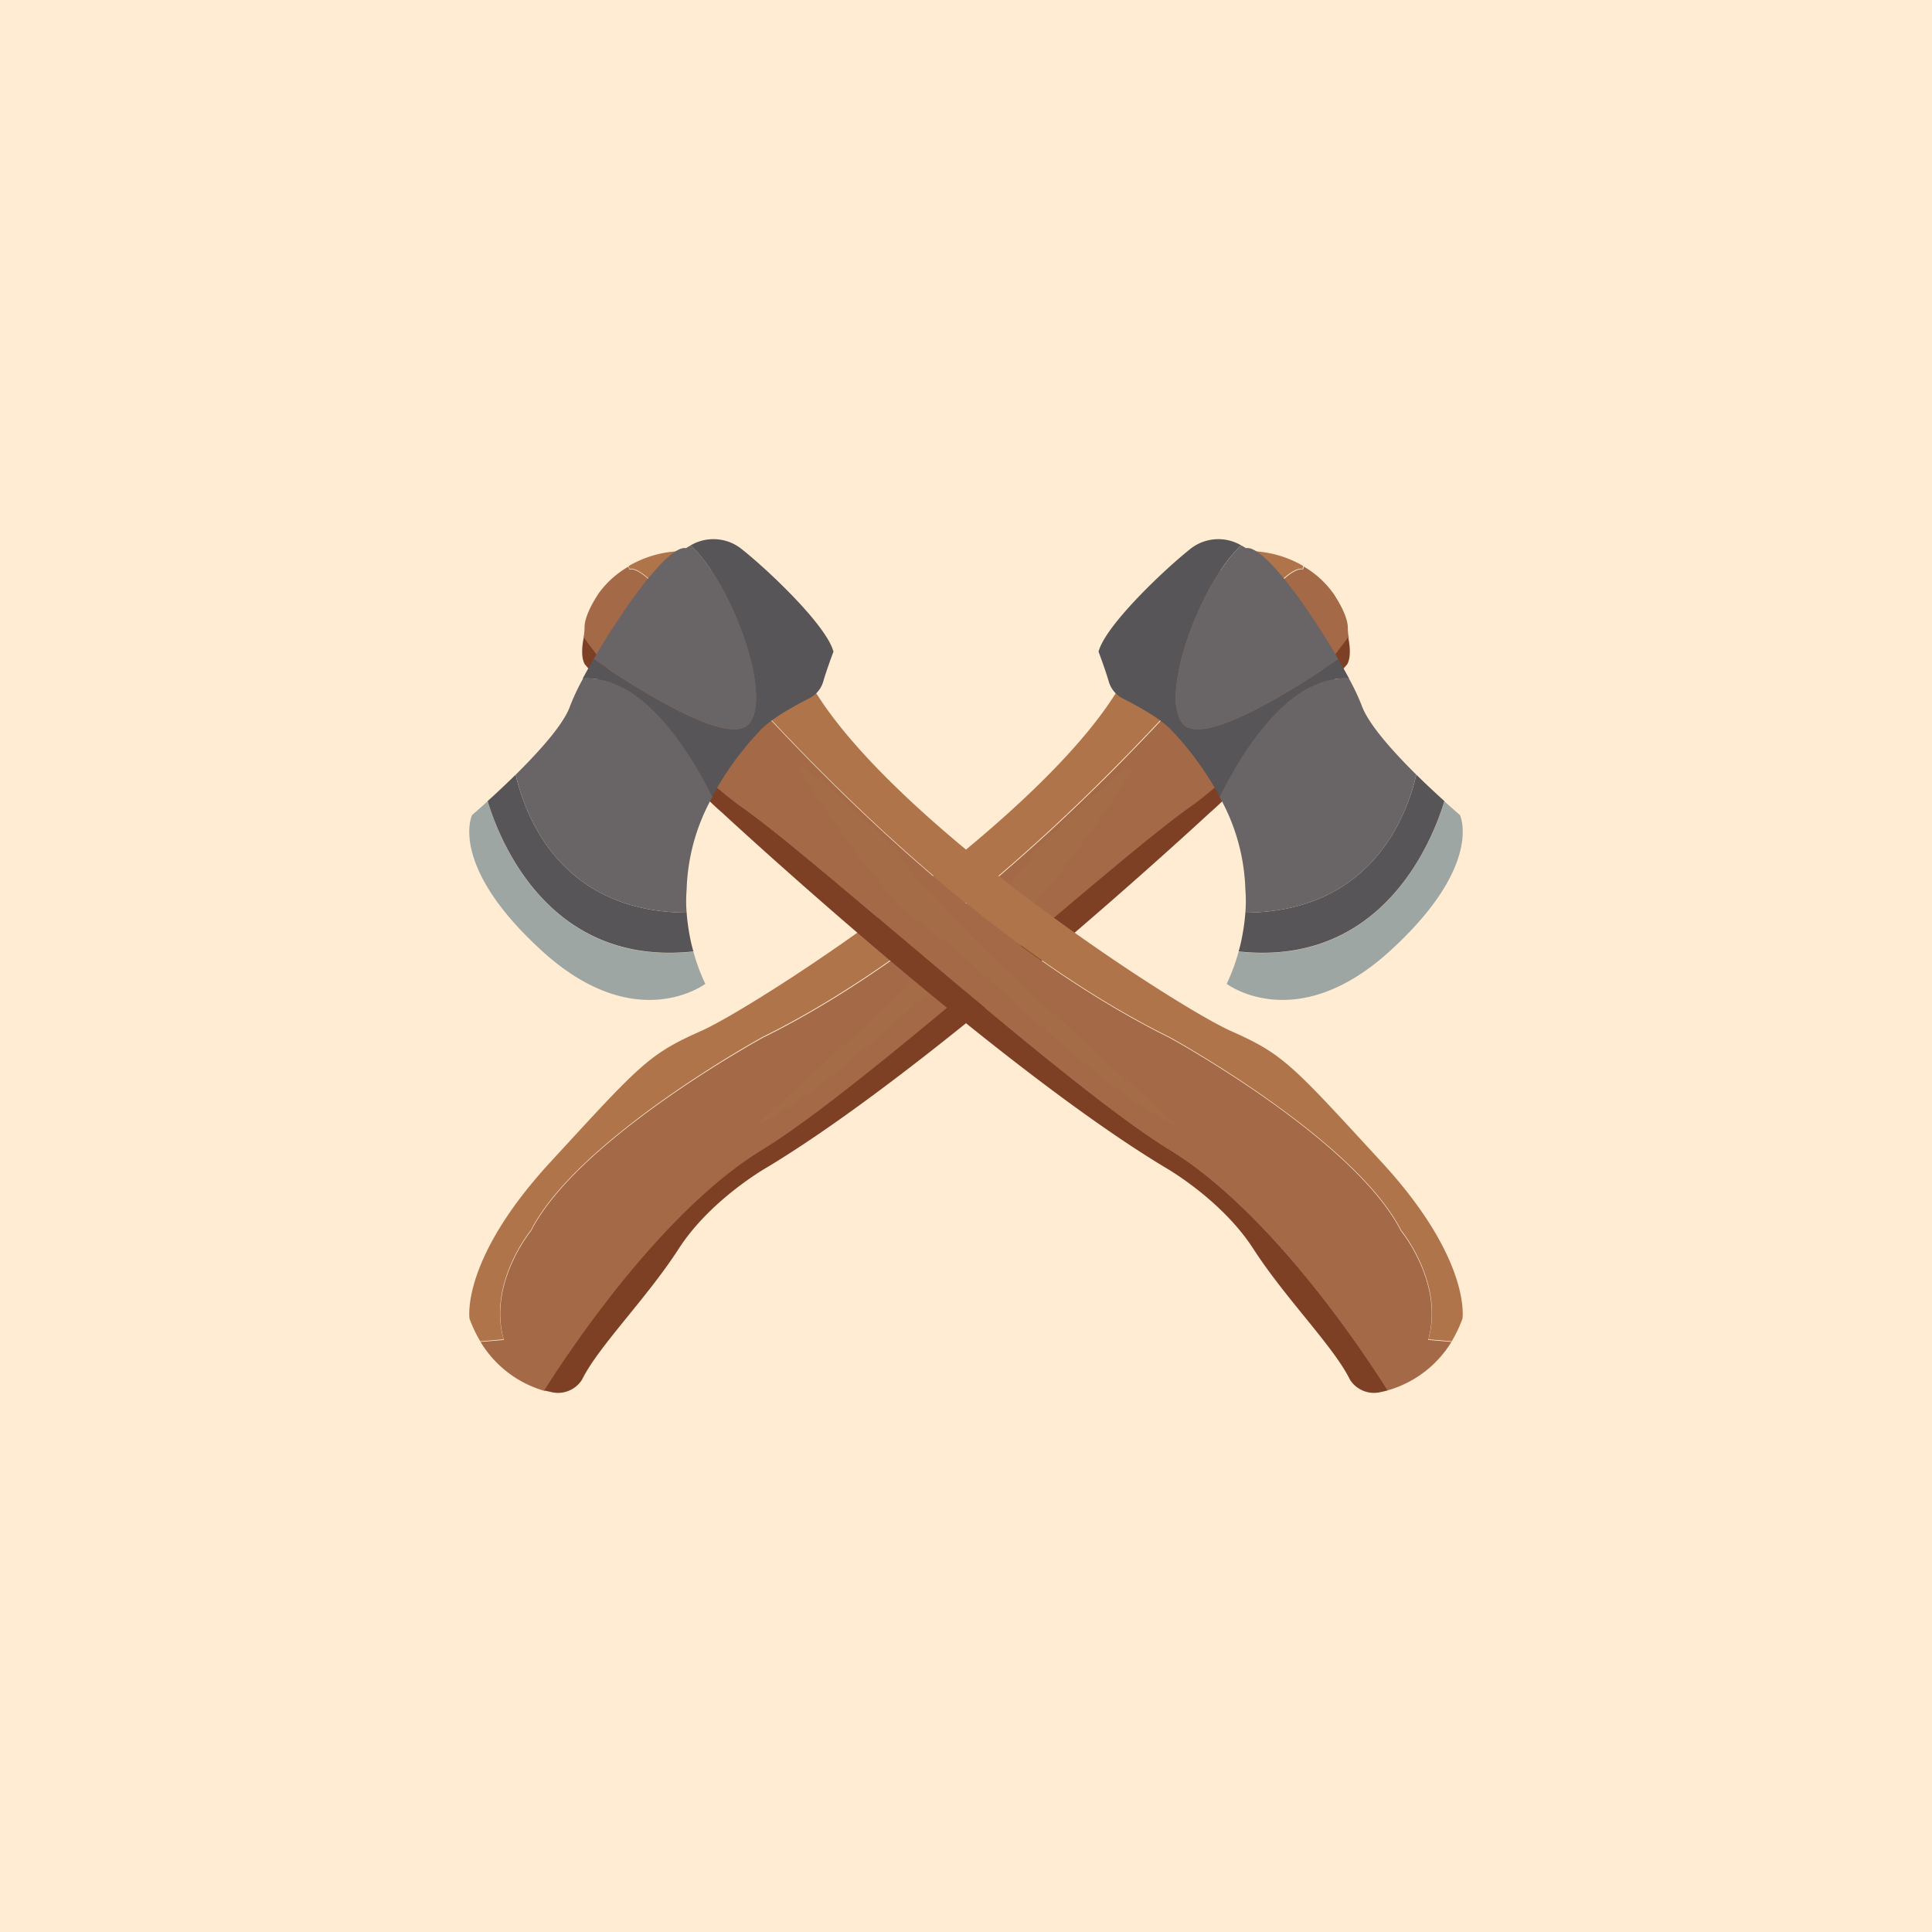 <svg id="Layer_1" data-name="Layer 1" xmlns="http://www.w3.org/2000/svg" viewBox="0 0 300 300"><defs><style>.cls-1{fill:#ffecd3;}.cls-2{fill:#a46947;}.cls-3{fill:#7d4025;}.cls-4{fill:#a46c47;}.cls-5{fill:#b0744a;}.cls-6{fill:#9da6a3;}.cls-7{fill:#575557;}.cls-8{fill:#696466;}</style></defs><rect class="cls-1" width="300" height="300"/><path class="cls-2" d="M74.62,208.37l3.62-.31c-2.51-8.76,4.23-16.93,4.23-16.93,7.3-14.35,36-30,36-30,40.62-20.09,77-66.7,77-66.7,5.05-6.92,6.87-6,6.87-6l.12-.45a14.83,14.83,0,0,1,4.6,4.19c1.87,2.83,2.22,4.47,2.23,5.26a8.58,8.58,0,0,0,.15,1.6h0c-3.13,4.24-14.69,19.44-24.63,26.43-11.63,8.17-50.36,43.41-66.36,53.17-14.77,9-28.71,29.21-33.85,37.36A17.07,17.07,0,0,1,74.62,208.37Z"/><path class="cls-3" d="M84.51,215.9c5.14-8.15,19.08-28.35,33.85-37.36,16-9.76,54.73-45,66.36-53.17,9.94-7,21.5-22.19,24.63-26.43.24,1.16.48,3.08-.15,4.2,0,0-15.11,17.71-21.34,23.06,0,0-41.94,38.92-68.78,55.08,0,0-8.73,4.93-13.7,12.64s-12.47,15.16-15,20.31a4.41,4.41,0,0,1-4.93,1.89S85.1,216.06,84.51,215.9Z"/><path class="cls-4" d="M175.78,119.71s-12.39,19.79-19.05,23.86-28.56,27-39.47,31.19c0,0,24.82-22.45,28.55-26.09,0,0,13.63-13.25,14.63-16.32C160.44,132.35,177.21,115.78,175.78,119.71Z"/><path class="cls-5" d="M72.91,204.77s-1.46-9.08,12.51-24.27,15.27-16.78,23.43-20.4,50.35-30.79,64.05-51.9,21.88-22.6,21.88-22.6a16.9,16.9,0,0,1,7.59,2.29l-.12.45s-1.82-.88-6.87,6c0,0-36.34,46.61-77,66.7,0,0-28.65,15.7-35.95,30,0,0-6.74,8.17-4.23,16.93l-3.62.31A20.39,20.39,0,0,1,72.91,204.77Z"/><path class="cls-6" d="M190.48,152.77a29.83,29.83,0,0,0,1.85-5c22.52,2.44,30.19-17.5,31.95-23.35,1.45,1.31,2.42,2.14,2.42,2.14s3.75,7.77-10.85,21.09S190.48,152.77,190.48,152.77Z"/><path class="cls-7" d="M172.18,105.87c-.58-2-1.6-4.68-1.6-4.68,1.08-4.12,10.36-12.89,14.39-16.06a7,7,0,0,1,7.75-.45c-6.43,6-12.7,23.31-9.07,27.69,3.08,3.73,17.46-5.42,24.16-10,.62,1.06,1.18,2.07,1.68,3-9.25-.65-16.65,11.5-20.08,18.39a47,47,0,0,0-7.29-10.14c-1.75-2-5.52-4-7.76-5.16A4.24,4.24,0,0,1,172.18,105.87Z"/><path class="cls-7" d="M192.33,147.74c.13-.46.25-.91.35-1.35a33.83,33.83,0,0,0,.7-4.67c19.43-.14,25-14.78,26.55-21.43,1.28,1.26,2.51,2.42,3.58,3.4l.77.7C222.52,130.24,214.85,150.18,192.33,147.74Z"/><path class="cls-8" d="M193.38,141.72a22.24,22.24,0,0,0,0-3.58,31.24,31.24,0,0,0-4-14.39c3.43-6.89,10.83-19,20.08-18.39a34,34,0,0,1,2,4.23c1.05,2.91,4.9,7.17,8.46,10.7C218.39,126.94,212.81,141.58,193.38,141.72Z"/><path class="cls-8" d="M192.72,84.68a7.25,7.25,0,0,1,.75.44c2.74-.56,9.84,9.45,14.34,17.23-6.7,4.6-21.08,13.75-24.16,10C180,108,186.29,90.73,192.72,84.68Z"/><path class="cls-2" d="M225.38,208.37l-3.62-.31c2.51-8.76-4.23-16.93-4.23-16.93-7.3-14.35-35.95-30-35.95-30-40.62-20.09-77-66.7-77-66.7-5.05-6.92-6.87-6-6.87-6l-.12-.45A14.83,14.83,0,0,0,93,92.08c-1.87,2.83-2.22,4.47-2.23,5.26a8.58,8.58,0,0,1-.15,1.6h0c3.13,4.24,14.69,19.44,24.63,26.43,11.63,8.17,50.36,43.41,66.36,53.17,14.77,9,28.71,29.21,33.85,37.36A17.07,17.07,0,0,0,225.38,208.37Z"/><path class="cls-3" d="M215.49,215.9c-5.14-8.15-19.08-28.35-33.85-37.36-16-9.76-54.73-45-66.36-53.17-9.94-7-21.5-22.19-24.63-26.43-.24,1.16-.48,3.08.15,4.2,0,0,15.11,17.71,21.34,23.06,0,0,41.94,38.92,68.78,55.08,0,0,8.73,4.93,13.7,12.64s12.47,15.16,15,20.31a4.41,4.41,0,0,0,4.93,1.89S214.9,216.06,215.49,215.9Z"/><path class="cls-4" d="M124.22,119.71s12.39,19.79,19.05,23.86,28.56,27,39.47,31.19c0,0-24.82-22.45-28.55-26.09,0,0-13.63-13.25-14.63-16.32C139.56,132.35,122.79,115.78,124.22,119.71Z"/><path class="cls-5" d="M227.09,204.77s1.46-9.08-12.51-24.27-15.27-16.78-23.43-20.4-50.35-30.79-64.05-51.9-21.88-22.6-21.88-22.6a16.9,16.9,0,0,0-7.59,2.29l.12.45s1.82-.88,6.87,6c0,0,36.34,46.61,77,66.7,0,0,28.65,15.7,35.95,30,0,0,6.74,8.17,4.23,16.93l3.62.31A20.39,20.39,0,0,0,227.09,204.77Z"/><path class="cls-6" d="M109.52,152.77a29.83,29.83,0,0,1-1.85-5c-22.52,2.44-30.19-17.5-31.95-23.35-1.45,1.31-2.42,2.14-2.42,2.14s-3.75,7.77,10.85,21.09S109.52,152.77,109.52,152.77Z"/><path class="cls-7" d="M127.82,105.87c.58-2,1.6-4.68,1.6-4.68C128.34,97.07,119.06,88.3,115,85.13a7,7,0,0,0-7.75-.45c6.43,6,12.7,23.31,9.07,27.69-3.08,3.73-17.46-5.42-24.16-10-.62,1.06-1.18,2.07-1.68,3,9.25-.65,16.65,11.5,20.08,18.39a47,47,0,0,1,7.29-10.14c1.75-2,5.52-4,7.76-5.16A4.24,4.24,0,0,0,127.82,105.87Z"/><path class="cls-7" d="M107.67,147.74c-.13-.46-.25-.91-.35-1.35a33.83,33.83,0,0,1-.7-4.67c-19.43-.14-25-14.78-26.55-21.43-1.28,1.26-2.51,2.42-3.58,3.4l-.77.7C77.48,130.24,85.15,150.18,107.67,147.74Z"/><path class="cls-8" d="M106.62,141.72a22.24,22.24,0,0,1,0-3.58,31.24,31.24,0,0,1,4-14.39c-3.43-6.89-10.83-19-20.08-18.39a34,34,0,0,0-2,4.23c-1,2.91-4.9,7.17-8.46,10.7C81.61,126.94,87.19,141.58,106.62,141.72Z"/><path class="cls-8" d="M107.28,84.68a7.25,7.25,0,0,0-.75.44c-2.74-.56-9.84,9.45-14.34,17.23,6.7,4.6,21.08,13.75,24.16,10C120,108,113.71,90.73,107.28,84.68Z"/></svg>